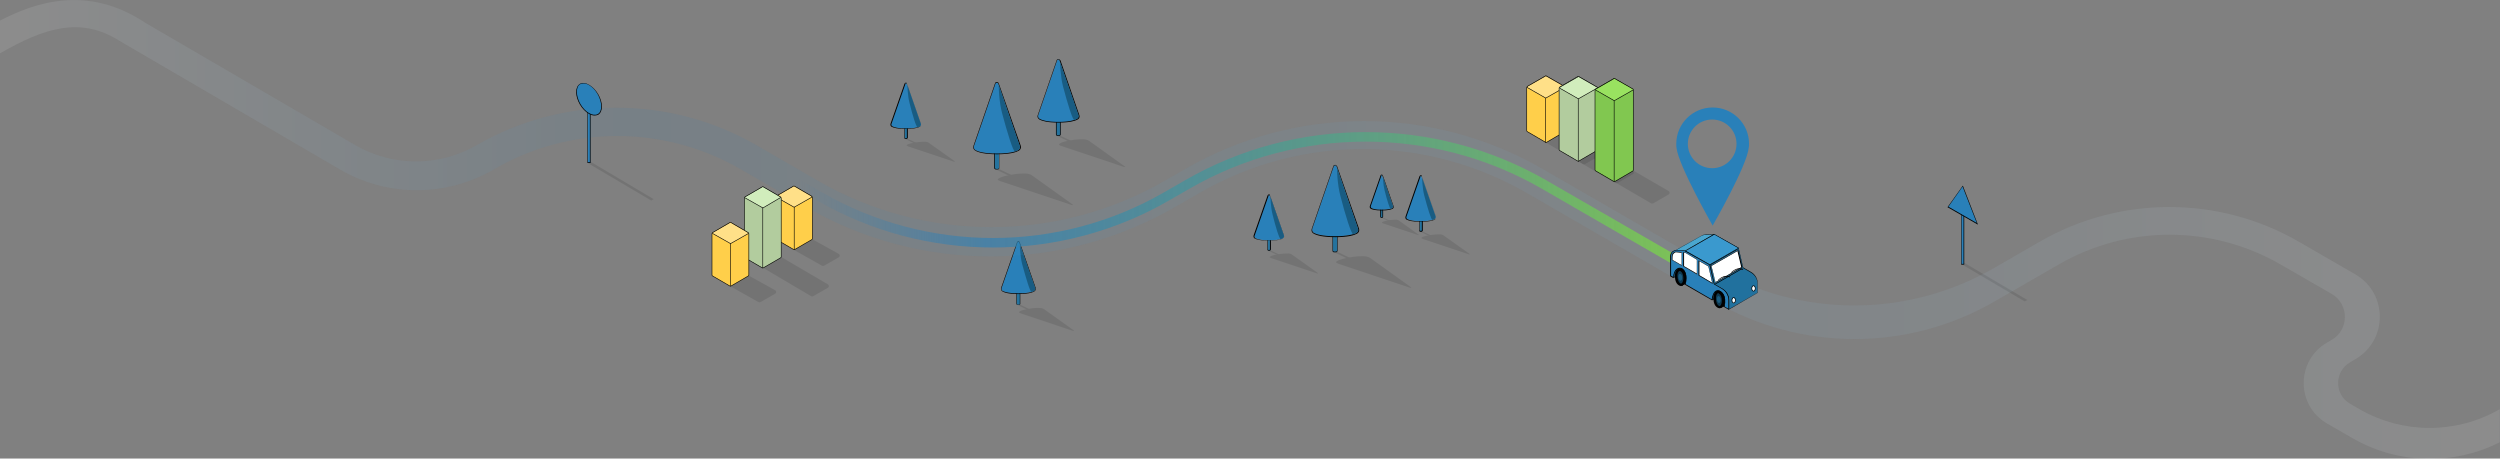 <?xml version="1.0" encoding="utf-8"?>
<!-- Generator: Adobe Illustrator 21.1.0, SVG Export Plug-In . SVG Version: 6.00 Build 0)  -->
<svg version="1.1" id="Layer_1" xmlns="http://www.w3.org/2000/svg" xmlns:xlink="http://www.w3.org/1999/xlink" x="0px" y="0px"
	 viewBox="0 0 1058.3 194.1" style="enable-background:new 0 0 1058.3 194.1;" xml:space="preserve">
<rect x="0" y="0" width="1058.3" height="194.1" fill="#808080" stroke="none"/>
<style type="text/css">
	.st0{opacity:0.1;}
	.st1{display:none;}
	.st2{display:inline;opacity:0.2;}
	.st3{fill:none;stroke:#000000;stroke-width:0.25;stroke-miterlimit:10;}
	.st4{display:none;opacity:0.1;}
	.st5{display:inline;fill:none;stroke:#000000;stroke-width:0.25;stroke-miterlimit:10;}
	.st6{fill:#25739E;}
	.st7{fill:#2980B9;}
	.st8{fill:#195C82;}
	.st9{opacity:0.1;fill:url(#SVGID_1_);enable-background:new    ;}
	.st10{fill:url(#SVGID_2_);}
	.st11{fill:#1A4C68;}
	.st12{fill:#0E3951;}
	.st13{fill:#21719E;}
	.st14{fill:none;}
	.st15{fill:#4AA6CE;}
	.st16{fill:#FFFFFF;}
	.st17{fill:#1B5B7F;}
	.st18{fill:#3A99CE;}
	.st19{fill:#FFCF4A;stroke:#000000;stroke-width:0.25;stroke-miterlimit:10;}
	.st20{fill:#FFE088;stroke:#000000;stroke-width:0.25;stroke-linecap:round;stroke-linejoin:round;stroke-miterlimit:10;}
	.st21{fill:#FFFFFF;stroke:#000000;stroke-width:0.25;stroke-linecap:round;stroke-linejoin:round;stroke-miterlimit:10;}
	.st22{fill:#B2CC9E;stroke:#000000;stroke-width:0.25;stroke-miterlimit:10;}
	.st23{fill:#D1EDBC;stroke:#000000;stroke-width:0.25;stroke-linecap:round;stroke-linejoin:round;stroke-miterlimit:10;}
	.st24{fill:#81C750;stroke:#000000;stroke-width:0.25;stroke-miterlimit:10;}
	.st25{fill:#99E260;stroke:#000000;stroke-width:0.25;stroke-linecap:round;stroke-linejoin:round;stroke-miterlimit:10;}
</style>
<path class="st0" d="M343.9,101.3l11.2,6.2c0.5,0.3,0.5,1.1,0,1.4l-6.3,3.6c-0.2,0.1-0.5,0.1-0.8,0l-11.9-6.7L343.9,101.3z"/>
<path class="st0" d="M317,116.7l11.2,6.2c0.5,0.3,0.5,1.1,0,1.4l-6.3,3.6c-0.2,0.1-0.5,0.1-0.8,0l-11.9-6.7L317,116.7z"/>
<path class="st0" d="M330.7,108.8l19.8,11.6c0.5,0.3,0.5,1.1,0,1.4l-6.3,3.6c-0.2,0.1-0.5,0.1-0.8,0l-20.5-12.1L330.7,108.8z"/>
<g id="Layer_2" class="st1">
	<g class="st2">
		<line class="st3" x1="722.5" y1="-598.7" x2="-516.7" y2="116.8"/>
		<line class="st3" x1="734.7" y1="-591.6" x2="-504.5" y2="123.8"/>
		<line class="st3" x1="746.9" y1="-584.6" x2="-492.3" y2="130.9"/>
		<line class="st3" x1="759.1" y1="-577.5" x2="-480" y2="137.9"/>
		<line class="st3" x1="771.3" y1="-570.5" x2="-467.8" y2="145"/>
		<line class="st3" x1="783.5" y1="-563.4" x2="-455.6" y2="152"/>
		<line class="st3" x1="795.7" y1="-556.4" x2="-443.4" y2="159"/>
		<line class="st3" x1="807.9" y1="-549.3" x2="-431.2" y2="166.1"/>
		<line class="st3" x1="820.1" y1="-542.3" x2="-419" y2="173.1"/>
		<line class="st3" x1="832.4" y1="-535.2" x2="-406.8" y2="180.2"/>
		<line class="st3" x1="844.6" y1="-528.2" x2="-394.6" y2="187.2"/>
		<line class="st3" x1="856.8" y1="-521.1" x2="-382.4" y2="194.3"/>
		<line class="st3" x1="869" y1="-514.1" x2="-370.2" y2="201.3"/>
		<line class="st3" x1="881.2" y1="-507" x2="-358" y2="208.4"/>
		<line class="st3" x1="893.4" y1="-500" x2="-345.8" y2="215.4"/>
		<line class="st3" x1="905.6" y1="-492.9" x2="-333.6" y2="222.5"/>
		<line class="st3" x1="917.8" y1="-485.9" x2="-321.3" y2="229.5"/>
		<line class="st3" x1="930" y1="-478.8" x2="-309.1" y2="236.6"/>
		<line class="st3" x1="942.2" y1="-471.8" x2="-296.9" y2="243.6"/>
		<line class="st3" x1="954.4" y1="-464.8" x2="-284.7" y2="250.7"/>
		<line class="st3" x1="966.6" y1="-457.7" x2="-272.5" y2="257.7"/>
		<line class="st3" x1="978.8" y1="-450.7" x2="-260.3" y2="264.8"/>
		<line class="st3" x1="991.1" y1="-443.6" x2="-248.1" y2="271.8"/>
		<line class="st3" x1="1003.3" y1="-436.6" x2="-235.9" y2="278.9"/>
		<line class="st3" x1="1015.5" y1="-429.5" x2="-223.7" y2="285.9"/>
		<line class="st3" x1="1027.7" y1="-422.5" x2="-211.5" y2="293"/>
		<line class="st3" x1="1039.9" y1="-415.4" x2="-199.3" y2="300"/>
		<line class="st3" x1="1052.1" y1="-408.4" x2="-187.1" y2="307.1"/>
		<line class="st3" x1="1064.3" y1="-401.3" x2="-174.9" y2="314.1"/>
		<line class="st3" x1="1076.5" y1="-394.3" x2="-162.6" y2="321.2"/>
		<line class="st3" x1="1088.7" y1="-387.2" x2="-150.4" y2="328.2"/>
		<line class="st3" x1="1100.9" y1="-380.2" x2="-138.2" y2="335.2"/>
		<line class="st3" x1="1113.1" y1="-373.1" x2="-126" y2="342.3"/>
		<line class="st3" x1="1125.3" y1="-366.1" x2="-113.8" y2="349.3"/>
		<line class="st3" x1="1137.5" y1="-359" x2="-101.6" y2="356.4"/>
		<line class="st3" x1="1149.8" y1="-352" x2="-89.4" y2="363.4"/>
		<line class="st3" x1="1162" y1="-344.9" x2="-77.2" y2="370.5"/>
		<line class="st3" x1="1174.2" y1="-337.9" x2="-65" y2="377.5"/>
		<line class="st3" x1="1186.4" y1="-330.8" x2="-52.8" y2="384.6"/>
		<line class="st3" x1="1198.6" y1="-323.8" x2="-40.6" y2="391.6"/>
		<line class="st3" x1="1210.8" y1="-316.7" x2="-28.4" y2="398.7"/>
		<line class="st3" x1="1223" y1="-309.7" x2="-16.2" y2="405.7"/>
		<line class="st3" x1="1235.2" y1="-302.6" x2="-4" y2="412.8"/>
		<line class="st3" x1="1247.4" y1="-295.6" x2="8.3" y2="419.8"/>
		<line class="st3" x1="1259.6" y1="-288.6" x2="20.5" y2="426.9"/>
		<line class="st3" x1="1271.8" y1="-281.5" x2="32.7" y2="433.9"/>
		<line class="st3" x1="1284" y1="-274.5" x2="44.9" y2="441"/>
		<line class="st3" x1="1296.2" y1="-267.4" x2="57.1" y2="448"/>
		<line class="st3" x1="1308.4" y1="-260.4" x2="69.3" y2="455.1"/>
		<line class="st3" x1="1320.7" y1="-253.3" x2="81.5" y2="462.1"/>
		<line class="st3" x1="1332.9" y1="-246.3" x2="93.7" y2="469.2"/>
		<line class="st3" x1="1345.1" y1="-239.2" x2="105.9" y2="476.2"/>
		<line class="st3" x1="1357.3" y1="-232.2" x2="118.1" y2="483.3"/>
		<line class="st3" x1="1369.5" y1="-225.1" x2="130.3" y2="490.3"/>
		<line class="st3" x1="1381.7" y1="-218.1" x2="142.5" y2="497.4"/>
		<line class="st3" x1="1393.9" y1="-211" x2="154.7" y2="504.4"/>
		<line class="st3" x1="1406.1" y1="-204" x2="167" y2="511.4"/>
		<line class="st3" x1="1418.3" y1="-196.9" x2="179.2" y2="518.5"/>
		<line class="st3" x1="1430.5" y1="-189.9" x2="191.4" y2="525.5"/>
		<line class="st3" x1="1442.7" y1="-182.8" x2="203.6" y2="532.6"/>
		<line class="st3" x1="1454.9" y1="-175.8" x2="215.8" y2="539.6"/>
		<line class="st3" x1="1467.1" y1="-168.7" x2="228" y2="546.7"/>
		<line class="st3" x1="1479.4" y1="-161.7" x2="240.2" y2="553.7"/>
		<line class="st3" x1="1491.6" y1="-154.6" x2="252.4" y2="560.8"/>
		<line class="st3" x1="1503.8" y1="-147.6" x2="264.6" y2="567.8"/>
		<line class="st3" x1="1516" y1="-140.5" x2="276.8" y2="574.9"/>
		<line class="st3" x1="1528.2" y1="-133.5" x2="289" y2="581.9"/>
		<line class="st3" x1="1540.4" y1="-126.4" x2="301.2" y2="589"/>
		<line class="st3" x1="1552.6" y1="-119.4" x2="313.4" y2="596"/>
		<line class="st3" x1="1564.8" y1="-112.4" x2="325.7" y2="603.1"/>
		<line class="st3" x1="1577" y1="-105.3" x2="337.9" y2="610.1"/>
		<line class="st3" x1="1589.2" y1="-98.3" x2="350.1" y2="617.2"/>
		<line class="st3" x1="1601.4" y1="-91.2" x2="362.3" y2="624.2"/>
		<line class="st3" x1="1613.6" y1="-84.2" x2="374.5" y2="631.3"/>
		<line class="st3" x1="1625.8" y1="-77.1" x2="386.7" y2="638.3"/>
		<line class="st3" x1="1638.1" y1="-70.1" x2="398.9" y2="645.4"/>
		<line class="st3" x1="1650.3" y1="-63" x2="411.1" y2="652.4"/>
		<line class="st3" x1="1662.5" y1="-56" x2="423.3" y2="659.5"/>
		<line class="st3" x1="1674.7" y1="-48.9" x2="435.5" y2="666.5"/>
		<line class="st3" x1="1686.9" y1="-41.9" x2="447.7" y2="673.6"/>
		<line class="st3" x1="1699.1" y1="-34.8" x2="459.9" y2="680.6"/>
		<line class="st3" x1="1711.3" y1="-27.8" x2="472.1" y2="687.7"/>
		<line class="st3" x1="1723.5" y1="-20.7" x2="484.4" y2="694.7"/>
		<line class="st3" x1="1735.7" y1="-13.7" x2="496.6" y2="701.7"/>
		<line class="st3" x1="1747.9" y1="-6.6" x2="508.8" y2="708.8"/>
		<line class="st3" x1="1760.1" y1="0.4" x2="521" y2="715.8"/>
		<line class="st3" x1="1772.3" y1="7.5" x2="533.2" y2="722.9"/>
		<line class="st3" x1="1784.5" y1="14.5" x2="545.4" y2="729.9"/>
		<line class="st3" x1="1796.8" y1="21.6" x2="557.6" y2="737"/>
		<line class="st3" x1="1809" y1="28.6" x2="569.8" y2="744"/>
		<line class="st3" x1="1821.2" y1="35.7" x2="582" y2="751.1"/>
		<line class="st3" x1="1833.4" y1="42.7" x2="594.2" y2="758.1"/>
		<line class="st3" x1="1845.6" y1="49.8" x2="606.4" y2="765.2"/>
		<line class="st3" x1="1857.8" y1="56.8" x2="618.6" y2="772.2"/>
		<line class="st3" x1="1870" y1="63.8" x2="630.8" y2="779.3"/>
		<line class="st3" x1="1882.2" y1="70.9" x2="643" y2="786.3"/>
		<line class="st3" x1="1894.4" y1="77.9" x2="655.3" y2="793.4"/>
		<line class="st3" x1="1906.6" y1="85" x2="667.5" y2="800.4"/>
		<line class="st3" x1="1918.8" y1="92" x2="679.7" y2="807.5"/>
		<line class="st3" x1="1931" y1="99.1" x2="691.9" y2="814.5"/>
		<line class="st3" x1="1943.2" y1="106.1" x2="704.1" y2="821.6"/>
		<line class="st3" x1="1955.4" y1="113.2" x2="716.3" y2="828.6"/>
		<line class="st3" x1="1955.5" y1="121.2" x2="708.6" y2="-598.7"/>
		<line class="st3" x1="1943.4" y1="128.2" x2="696.4" y2="-591.7"/>
		<line class="st3" x1="1931.2" y1="135.2" x2="684.3" y2="-584.7"/>
		<line class="st3" x1="1919.1" y1="142.2" x2="672.2" y2="-577.7"/>
		<line class="st3" x1="1907" y1="149.2" x2="660" y2="-570.7"/>
		<line class="st3" x1="1894.8" y1="156.2" x2="647.9" y2="-563.7"/>
		<line class="st3" x1="1882.7" y1="163.3" x2="635.8" y2="-556.7"/>
		<line class="st3" x1="1870.6" y1="170.3" x2="623.6" y2="-549.7"/>
		<line class="st3" x1="1858.4" y1="177.3" x2="611.5" y2="-542.7"/>
		<line class="st3" x1="1846.3" y1="184.3" x2="599.4" y2="-535.7"/>
		<line class="st3" x1="1834.2" y1="191.3" x2="587.2" y2="-528.7"/>
		<line class="st3" x1="1822" y1="198.3" x2="575.1" y2="-521.6"/>
		<line class="st3" x1="1809.9" y1="205.3" x2="563" y2="-514.6"/>
		<line class="st3" x1="1797.8" y1="212.3" x2="550.8" y2="-507.6"/>
		<line class="st3" x1="1785.7" y1="219.3" x2="538.7" y2="-500.6"/>
		<line class="st3" x1="1773.5" y1="226.3" x2="526.6" y2="-493.6"/>
		<line class="st3" x1="1761.4" y1="233.3" x2="514.5" y2="-486.6"/>
		<line class="st3" x1="1749.3" y1="240.3" x2="502.3" y2="-479.6"/>
		<line class="st3" x1="1737.1" y1="247.3" x2="490.2" y2="-472.6"/>
		<line class="st3" x1="1725" y1="254.3" x2="478.1" y2="-465.6"/>
		<line class="st3" x1="1712.9" y1="261.3" x2="465.9" y2="-458.6"/>
		<line class="st3" x1="1700.7" y1="268.3" x2="453.8" y2="-451.6"/>
		<line class="st3" x1="1688.6" y1="275.3" x2="441.7" y2="-444.6"/>
		<line class="st3" x1="1676.5" y1="282.3" x2="429.5" y2="-437.6"/>
		<line class="st3" x1="1664.3" y1="289.3" x2="417.4" y2="-430.6"/>
		<line class="st3" x1="1652.2" y1="296.3" x2="405.3" y2="-423.6"/>
		<line class="st3" x1="1640.1" y1="303.3" x2="393.1" y2="-416.6"/>
		<line class="st3" x1="1627.9" y1="310.3" x2="381" y2="-409.6"/>
		<line class="st3" x1="1615.8" y1="317.3" x2="368.9" y2="-402.6"/>
		<line class="st3" x1="1603.7" y1="324.3" x2="356.7" y2="-395.6"/>
		<line class="st3" x1="1591.6" y1="331.3" x2="344.6" y2="-388.6"/>
		<line class="st3" x1="1579.4" y1="338.4" x2="332.5" y2="-381.6"/>
		<line class="st3" x1="1567.3" y1="345.4" x2="320.4" y2="-374.6"/>
		<line class="st3" x1="1555.2" y1="352.4" x2="308.2" y2="-367.6"/>
		<line class="st3" x1="1543" y1="359.4" x2="296.1" y2="-360.6"/>
		<line class="st3" x1="1530.9" y1="366.4" x2="284" y2="-353.5"/>
		<line class="st3" x1="1518.8" y1="373.4" x2="271.8" y2="-346.5"/>
		<line class="st3" x1="1506.6" y1="380.4" x2="259.7" y2="-339.5"/>
		<line class="st3" x1="1494.5" y1="387.4" x2="247.6" y2="-332.5"/>
		<line class="st3" x1="1482.4" y1="394.4" x2="235.4" y2="-325.5"/>
		<line class="st3" x1="1470.2" y1="401.4" x2="223.3" y2="-318.5"/>
		<line class="st3" x1="1458.1" y1="408.4" x2="211.2" y2="-311.5"/>
		<line class="st3" x1="1446" y1="415.4" x2="199" y2="-304.5"/>
		<line class="st3" x1="1433.8" y1="422.4" x2="186.9" y2="-297.5"/>
		<line class="st3" x1="1421.7" y1="429.4" x2="174.8" y2="-290.5"/>
		<line class="st3" x1="1409.6" y1="436.4" x2="162.6" y2="-283.5"/>
		<line class="st3" x1="1397.4" y1="443.4" x2="150.5" y2="-276.5"/>
		<line class="st3" x1="1385.3" y1="450.4" x2="138.4" y2="-269.5"/>
		<line class="st3" x1="1373.2" y1="457.4" x2="126.2" y2="-262.5"/>
		<line class="st3" x1="1361.1" y1="464.4" x2="114.1" y2="-255.5"/>
		<line class="st3" x1="1348.9" y1="471.4" x2="102" y2="-248.5"/>
		<line class="st3" x1="1336.8" y1="478.4" x2="89.9" y2="-241.5"/>
		<line class="st3" x1="1324.7" y1="485.4" x2="77.7" y2="-234.5"/>
		<line class="st3" x1="1312.5" y1="492.4" x2="65.6" y2="-227.5"/>
		<line class="st3" x1="1300.4" y1="499.4" x2="53.5" y2="-220.5"/>
		<line class="st3" x1="1288.3" y1="506.5" x2="41.3" y2="-213.5"/>
		<line class="st3" x1="1276.1" y1="513.5" x2="29.2" y2="-206.5"/>
		<line class="st3" x1="1264" y1="520.5" x2="17.1" y2="-199.5"/>
		<line class="st3" x1="1251.9" y1="527.5" x2="4.9" y2="-192.5"/>
		<line class="st3" x1="1239.7" y1="534.5" x2="-7.2" y2="-185.5"/>
		<line class="st3" x1="1227.6" y1="541.5" x2="-19.3" y2="-178.4"/>
		<line class="st3" x1="1215.5" y1="548.5" x2="-31.5" y2="-171.4"/>
		<line class="st3" x1="1203.3" y1="555.5" x2="-43.6" y2="-164.4"/>
		<line class="st3" x1="1191.2" y1="562.5" x2="-55.7" y2="-157.4"/>
		<line class="st3" x1="1179.1" y1="569.5" x2="-67.9" y2="-150.4"/>
		<line class="st3" x1="1167" y1="576.5" x2="-80" y2="-143.4"/>
		<line class="st3" x1="1154.8" y1="583.5" x2="-92.1" y2="-136.4"/>
		<line class="st3" x1="1142.7" y1="590.5" x2="-104.2" y2="-129.4"/>
		<line class="st3" x1="1130.6" y1="597.5" x2="-116.4" y2="-122.4"/>
		<line class="st3" x1="1118.4" y1="604.5" x2="-128.5" y2="-115.4"/>
		<line class="st3" x1="1106.3" y1="611.5" x2="-140.6" y2="-108.4"/>
		<line class="st3" x1="1094.2" y1="618.5" x2="-152.8" y2="-101.4"/>
		<line class="st3" x1="1082" y1="625.5" x2="-164.9" y2="-94.4"/>
		<line class="st3" x1="1069.9" y1="632.5" x2="-177" y2="-87.4"/>
		<line class="st3" x1="1057.8" y1="639.5" x2="-189.2" y2="-80.4"/>
		<line class="st3" x1="1045.6" y1="646.5" x2="-201.3" y2="-73.4"/>
		<line class="st3" x1="1033.5" y1="653.5" x2="-213.4" y2="-66.4"/>
		<line class="st3" x1="1021.4" y1="660.5" x2="-225.6" y2="-59.4"/>
		<line class="st3" x1="1009.2" y1="667.5" x2="-237.7" y2="-52.4"/>
		<line class="st3" x1="997.1" y1="674.5" x2="-249.8" y2="-45.4"/>
		<line class="st3" x1="985" y1="681.6" x2="-262" y2="-38.4"/>
		<line class="st3" x1="972.9" y1="688.6" x2="-274.1" y2="-31.4"/>
		<line class="st3" x1="960.7" y1="695.6" x2="-286.2" y2="-24.4"/>
		<line class="st3" x1="948.6" y1="702.6" x2="-298.3" y2="-17.4"/>
		<line class="st3" x1="936.5" y1="709.6" x2="-310.5" y2="-10.4"/>
		<line class="st3" x1="924.3" y1="716.6" x2="-322.6" y2="-3.3"/>
		<line class="st3" x1="912.2" y1="723.6" x2="-334.7" y2="3.7"/>
		<line class="st3" x1="900.1" y1="730.6" x2="-346.9" y2="10.7"/>
		<line class="st3" x1="887.9" y1="737.6" x2="-359" y2="17.7"/>
		<line class="st3" x1="875.8" y1="744.6" x2="-371.1" y2="24.7"/>
		<line class="st3" x1="863.7" y1="751.6" x2="-383.3" y2="31.7"/>
		<line class="st3" x1="851.5" y1="758.6" x2="-395.4" y2="38.7"/>
		<line class="st3" x1="839.4" y1="765.6" x2="-407.5" y2="45.7"/>
		<line class="st3" x1="827.3" y1="772.6" x2="-419.7" y2="52.7"/>
		<line class="st3" x1="815.1" y1="779.6" x2="-431.8" y2="59.7"/>
		<line class="st3" x1="803" y1="786.6" x2="-443.9" y2="66.7"/>
		<line class="st3" x1="790.9" y1="793.6" x2="-456.1" y2="73.7"/>
		<line class="st3" x1="778.8" y1="800.6" x2="-468.2" y2="80.7"/>
		<line class="st3" x1="766.6" y1="807.6" x2="-480.3" y2="87.7"/>
		<line class="st3" x1="754.5" y1="814.6" x2="-492.4" y2="94.7"/>
		<line class="st3" x1="742.4" y1="821.6" x2="-504.6" y2="101.7"/>
		<line class="st3" x1="730.2" y1="828.6" x2="-516.7" y2="108.7"/>
	</g>
</g>
<g id="Layer_1_1_">
	<g class="st4">
		<polygon class="st5" points="1027.2,-1201.7 2125.4,-567.6 857.3,164.6 -241,-469.5 		"/>
		<line class="st5" x1="-225.3" y1="-478.6" x2="872.9" y2="155.5"/>
		<line class="st5" x1="-209.7" y1="-487.6" x2="888.6" y2="146.5"/>
		<line class="st5" x1="-194" y1="-496.6" x2="904.2" y2="137.4"/>
		<line class="st5" x1="-178.4" y1="-505.7" x2="919.9" y2="128.4"/>
		<line class="st5" x1="-162.7" y1="-514.7" x2="935.5" y2="119.4"/>
		<line class="st5" x1="-147" y1="-523.8" x2="951.2" y2="110.3"/>
		<line class="st5" x1="-131.4" y1="-532.8" x2="966.9" y2="101.3"/>
		<line class="st5" x1="-115.7" y1="-541.8" x2="982.5" y2="92.2"/>
		<line class="st5" x1="-100.1" y1="-550.9" x2="998.2" y2="83.2"/>
		<line class="st5" x1="-84.4" y1="-559.9" x2="1013.8" y2="74.2"/>
		<line class="st5" x1="-68.8" y1="-569" x2="1029.5" y2="65.1"/>
		<line class="st5" x1="-53.1" y1="-578" x2="1045.1" y2="56.1"/>
		<line class="st5" x1="-37.5" y1="-587" x2="1060.8" y2="47"/>
		<line class="st5" x1="-21.8" y1="-596.1" x2="1076.4" y2="38"/>
		<line class="st5" x1="-6.1" y1="-605.1" x2="1092.1" y2="29"/>
		<line class="st5" x1="9.5" y1="-614.1" x2="1107.8" y2="19.9"/>
		<line class="st5" x1="25.2" y1="-623.2" x2="1123.4" y2="10.9"/>
		<line class="st5" x1="40.8" y1="-632.2" x2="1139.1" y2="1.8"/>
		<line class="st5" x1="56.5" y1="-641.3" x2="1154.7" y2="-7.2"/>
		<line class="st5" x1="72.1" y1="-650.3" x2="1170.4" y2="-16.2"/>
		<line class="st5" x1="87.8" y1="-659.3" x2="1186" y2="-25.3"/>
		<line class="st5" x1="103.5" y1="-668.4" x2="1201.7" y2="-34.3"/>
		<line class="st5" x1="119.1" y1="-677.4" x2="1217.4" y2="-43.3"/>
		<line class="st5" x1="134.8" y1="-686.5" x2="1233" y2="-52.4"/>
		<line class="st5" x1="150.4" y1="-695.5" x2="1248.7" y2="-61.4"/>
		<line class="st5" x1="166.1" y1="-704.5" x2="1264.3" y2="-70.5"/>
		<line class="st5" x1="181.7" y1="-713.6" x2="1280" y2="-79.5"/>
		<line class="st5" x1="197.4" y1="-722.6" x2="1295.6" y2="-88.5"/>
		<line class="st5" x1="213" y1="-731.7" x2="1311.3" y2="-97.6"/>
		<line class="st5" x1="228.7" y1="-740.7" x2="1326.9" y2="-106.6"/>
		<line class="st5" x1="244.4" y1="-749.7" x2="1342.6" y2="-115.7"/>
		<line class="st5" x1="260" y1="-758.8" x2="1358.3" y2="-124.7"/>
		<line class="st5" x1="275.7" y1="-767.8" x2="1373.9" y2="-133.7"/>
		<line class="st5" x1="291.3" y1="-776.8" x2="1389.6" y2="-142.8"/>
		<line class="st5" x1="307" y1="-785.9" x2="1405.2" y2="-151.8"/>
		<line class="st5" x1="322.6" y1="-794.9" x2="1420.9" y2="-160.9"/>
		<line class="st5" x1="338.3" y1="-804" x2="1436.5" y2="-169.9"/>
		<line class="st5" x1="353.9" y1="-813" x2="1452.2" y2="-178.9"/>
		<line class="st5" x1="369.6" y1="-822" x2="1467.8" y2="-188"/>
		<line class="st5" x1="385.3" y1="-831.1" x2="1483.5" y2="-197"/>
		<line class="st5" x1="400.9" y1="-840.1" x2="1499.2" y2="-206.1"/>
		<line class="st5" x1="416.6" y1="-849.2" x2="1514.8" y2="-215.1"/>
		<line class="st5" x1="432.2" y1="-858.2" x2="1530.5" y2="-224.1"/>
		<line class="st5" x1="447.9" y1="-867.2" x2="1546.1" y2="-233.2"/>
		<line class="st5" x1="463.5" y1="-876.3" x2="1561.8" y2="-242.2"/>
		<line class="st5" x1="479.2" y1="-885.3" x2="1577.4" y2="-251.2"/>
		<line class="st5" x1="494.9" y1="-894.4" x2="1593.1" y2="-260.3"/>
		<line class="st5" x1="510.5" y1="-903.4" x2="1608.8" y2="-269.3"/>
		<line class="st5" x1="526.2" y1="-912.4" x2="1624.4" y2="-278.4"/>
		<line class="st5" x1="541.8" y1="-921.5" x2="1640.1" y2="-287.4"/>
		<line class="st5" x1="557.5" y1="-930.5" x2="1655.7" y2="-296.4"/>
		<line class="st5" x1="573.1" y1="-939.6" x2="1671.4" y2="-305.5"/>
		<line class="st5" x1="588.8" y1="-948.6" x2="1687" y2="-314.5"/>
		<line class="st5" x1="604.4" y1="-957.6" x2="1702.7" y2="-323.6"/>
		<line class="st5" x1="620.1" y1="-966.7" x2="1718.3" y2="-332.6"/>
		<line class="st5" x1="635.8" y1="-975.7" x2="1734" y2="-341.6"/>
		<line class="st5" x1="651.4" y1="-984.7" x2="1749.7" y2="-350.7"/>
		<line class="st5" x1="667.1" y1="-993.8" x2="1765.3" y2="-359.7"/>
		<line class="st5" x1="682.7" y1="-1002.8" x2="1781" y2="-368.8"/>
		<line class="st5" x1="698.4" y1="-1011.9" x2="1796.6" y2="-377.8"/>
		<line class="st5" x1="714" y1="-1020.9" x2="1812.3" y2="-386.8"/>
		<line class="st5" x1="729.7" y1="-1029.9" x2="1827.9" y2="-395.9"/>
		<line class="st5" x1="745.4" y1="-1039" x2="1843.6" y2="-404.9"/>
		<line class="st5" x1="761" y1="-1048" x2="1859.2" y2="-413.9"/>
		<line class="st5" x1="776.7" y1="-1057.1" x2="1874.9" y2="-423"/>
		<line class="st5" x1="792.3" y1="-1066.1" x2="1890.6" y2="-432"/>
		<line class="st5" x1="808" y1="-1075.1" x2="1906.2" y2="-441.1"/>
		<line class="st5" x1="823.6" y1="-1084.2" x2="1921.9" y2="-450.1"/>
		<line class="st5" x1="839.3" y1="-1093.2" x2="1937.5" y2="-459.1"/>
		<line class="st5" x1="854.9" y1="-1102.3" x2="1953.2" y2="-468.2"/>
		<line class="st5" x1="870.6" y1="-1111.3" x2="1968.8" y2="-477.2"/>
		<line class="st5" x1="886.3" y1="-1120.3" x2="1984.5" y2="-486.3"/>
		<line class="st5" x1="901.9" y1="-1129.4" x2="2000.2" y2="-495.3"/>
		<line class="st5" x1="917.6" y1="-1138.4" x2="2015.8" y2="-504.3"/>
		<line class="st5" x1="933.2" y1="-1147.4" x2="2031.5" y2="-513.4"/>
		<line class="st5" x1="948.9" y1="-1156.5" x2="2047.1" y2="-522.4"/>
		<line class="st5" x1="964.5" y1="-1165.5" x2="2062.8" y2="-531.5"/>
		<line class="st5" x1="980.2" y1="-1174.6" x2="2078.4" y2="-540.5"/>
		<line class="st5" x1="995.8" y1="-1183.6" x2="2094.1" y2="-549.5"/>
		<line class="st5" x1="1011.5" y1="-1192.6" x2="2109.7" y2="-558.6"/>
		<line class="st5" x1="2111.8" y1="-575.4" x2="843.7" y2="156.7"/>
		<line class="st5" x1="2098.3" y1="-583.3" x2="830.1" y2="148.9"/>
		<line class="st5" x1="2084.7" y1="-591.1" x2="816.6" y2="141.1"/>
		<line class="st5" x1="2071.2" y1="-598.9" x2="803" y2="133.2"/>
		<line class="st5" x1="2057.6" y1="-606.8" x2="789.5" y2="125.4"/>
		<line class="st5" x1="2044.1" y1="-614.6" x2="775.9" y2="117.6"/>
		<line class="st5" x1="2030.5" y1="-622.4" x2="762.4" y2="109.8"/>
		<line class="st5" x1="2016.9" y1="-630.2" x2="748.8" y2="101.9"/>
		<line class="st5" x1="2003.4" y1="-638.1" x2="735.2" y2="94.1"/>
		<line class="st5" x1="1989.8" y1="-645.9" x2="721.7" y2="86.3"/>
		<line class="st5" x1="1976.3" y1="-653.7" x2="708.1" y2="78.4"/>
		<line class="st5" x1="1962.7" y1="-661.5" x2="694.6" y2="70.6"/>
		<line class="st5" x1="1949.1" y1="-669.4" x2="681" y2="62.8"/>
		<line class="st5" x1="1935.6" y1="-677.2" x2="667.4" y2="55"/>
		<line class="st5" x1="1922" y1="-685" x2="653.9" y2="47.1"/>
		<line class="st5" x1="1908.5" y1="-692.9" x2="640.3" y2="39.3"/>
		<line class="st5" x1="1894.9" y1="-700.7" x2="626.8" y2="31.5"/>
		<line class="st5" x1="1881.3" y1="-708.5" x2="613.2" y2="23.6"/>
		<line class="st5" x1="1867.8" y1="-716.3" x2="599.6" y2="15.8"/>
		<line class="st5" x1="1854.2" y1="-724.2" x2="586.1" y2="8"/>
		<line class="st5" x1="1840.7" y1="-732" x2="572.5" y2="0.2"/>
		<line class="st5" x1="1827.1" y1="-739.8" x2="559" y2="-7.7"/>
		<line class="st5" x1="1813.6" y1="-747.7" x2="545.4" y2="-15.5"/>
		<line class="st5" x1="1800" y1="-755.5" x2="531.9" y2="-23.3"/>
		<line class="st5" x1="1786.4" y1="-763.3" x2="518.3" y2="-31.2"/>
		<line class="st5" x1="1772.9" y1="-771.1" x2="504.7" y2="-39"/>
		<line class="st5" x1="1759.3" y1="-779" x2="491.2" y2="-46.8"/>
		<line class="st5" x1="1745.8" y1="-786.8" x2="477.6" y2="-54.6"/>
		<line class="st5" x1="1732.2" y1="-794.6" x2="464.1" y2="-62.5"/>
		<line class="st5" x1="1718.6" y1="-802.5" x2="450.5" y2="-70.3"/>
		<line class="st5" x1="1705.1" y1="-810.3" x2="436.9" y2="-78.1"/>
		<line class="st5" x1="1691.5" y1="-818.1" x2="423.4" y2="-85.9"/>
		<line class="st5" x1="1678" y1="-825.9" x2="409.8" y2="-93.8"/>
		<line class="st5" x1="1664.4" y1="-833.8" x2="396.3" y2="-101.6"/>
		<line class="st5" x1="1650.9" y1="-841.6" x2="382.7" y2="-109.4"/>
		<line class="st5" x1="1637.3" y1="-849.4" x2="369.2" y2="-117.3"/>
		<line class="st5" x1="1623.7" y1="-857.2" x2="355.6" y2="-125.1"/>
		<line class="st5" x1="1610.2" y1="-865.1" x2="342" y2="-132.9"/>
		<line class="st5" x1="1596.6" y1="-872.9" x2="328.5" y2="-140.7"/>
		<line class="st5" x1="1583.1" y1="-880.7" x2="314.9" y2="-148.6"/>
		<line class="st5" x1="1569.5" y1="-888.6" x2="301.4" y2="-156.4"/>
		<line class="st5" x1="1555.9" y1="-896.4" x2="287.8" y2="-164.2"/>
		<line class="st5" x1="1542.4" y1="-904.2" x2="274.2" y2="-172.1"/>
		<line class="st5" x1="1528.8" y1="-912" x2="260.7" y2="-179.9"/>
		<line class="st5" x1="1515.3" y1="-919.9" x2="247.1" y2="-187.7"/>
		<line class="st5" x1="1501.7" y1="-927.7" x2="233.6" y2="-195.5"/>
		<line class="st5" x1="1488.2" y1="-935.5" x2="220" y2="-203.4"/>
		<line class="st5" x1="1474.6" y1="-943.4" x2="206.5" y2="-211.2"/>
		<line class="st5" x1="1461" y1="-951.2" x2="192.9" y2="-219"/>
		<line class="st5" x1="1447.5" y1="-959" x2="179.3" y2="-226.9"/>
		<line class="st5" x1="1433.9" y1="-966.8" x2="165.8" y2="-234.7"/>
		<line class="st5" x1="1420.4" y1="-974.7" x2="152.2" y2="-242.5"/>
		<line class="st5" x1="1406.8" y1="-982.5" x2="138.7" y2="-250.3"/>
		<line class="st5" x1="1393.2" y1="-990.3" x2="125.1" y2="-258.2"/>
		<line class="st5" x1="1379.7" y1="-998.2" x2="111.5" y2="-266"/>
		<line class="st5" x1="1366.1" y1="-1006" x2="98" y2="-273.8"/>
		<line class="st5" x1="1352.6" y1="-1013.8" x2="84.4" y2="-281.6"/>
		<line class="st5" x1="1339" y1="-1021.6" x2="70.9" y2="-289.5"/>
		<line class="st5" x1="1325.4" y1="-1029.5" x2="57.3" y2="-297.3"/>
		<line class="st5" x1="1311.9" y1="-1037.3" x2="43.7" y2="-305.1"/>
		<line class="st5" x1="1298.3" y1="-1045.1" x2="30.2" y2="-313"/>
		<line class="st5" x1="1284.8" y1="-1053" x2="16.6" y2="-320.8"/>
		<line class="st5" x1="1271.2" y1="-1060.8" x2="3.1" y2="-328.6"/>
		<line class="st5" x1="1257.7" y1="-1068.6" x2="-10.5" y2="-336.4"/>
		<line class="st5" x1="1244.1" y1="-1076.4" x2="-24" y2="-344.3"/>
		<line class="st5" x1="1230.5" y1="-1084.3" x2="-37.6" y2="-352.1"/>
		<line class="st5" x1="1217" y1="-1092.1" x2="-51.2" y2="-359.9"/>
		<line class="st5" x1="1203.4" y1="-1099.9" x2="-64.7" y2="-367.8"/>
		<line class="st5" x1="1189.9" y1="-1107.7" x2="-78.3" y2="-375.6"/>
		<line class="st5" x1="1176.3" y1="-1115.6" x2="-91.8" y2="-383.4"/>
		<line class="st5" x1="1162.7" y1="-1123.4" x2="-105.4" y2="-391.2"/>
		<line class="st5" x1="1149.2" y1="-1131.2" x2="-119" y2="-399.1"/>
		<line class="st5" x1="1135.6" y1="-1139.1" x2="-132.5" y2="-406.9"/>
		<line class="st5" x1="1122.1" y1="-1146.9" x2="-146.1" y2="-414.7"/>
		<line class="st5" x1="1108.5" y1="-1154.7" x2="-159.6" y2="-422.6"/>
		<line class="st5" x1="1095" y1="-1162.5" x2="-173.2" y2="-430.4"/>
		<line class="st5" x1="1081.4" y1="-1170.4" x2="-186.7" y2="-438.2"/>
		<line class="st5" x1="1067.8" y1="-1178.2" x2="-200.3" y2="-446"/>
		<line class="st5" x1="1054.3" y1="-1186" x2="-213.9" y2="-453.9"/>
		<line class="st5" x1="1040.7" y1="-1193.9" x2="-227.4" y2="-461.7"/>
	</g>
</g>
<g id="Layer_3">
</g>
<g>
	<g class="st0">
		<path d="M584.8,91.9l-0.3,0.1c-0.1,0,0,0.1,0.1,0.1l3.1,1.4c0.1,0.1,0.3,0.1,0.4,0.1l0.3-0.1c0.1,0,0-0.1-0.1-0.1l-3.1-1.4
			C585.1,91.9,584.9,91.9,584.8,91.9z"/>
		<g>
			<path d="M600.3,99.5l-14.7-4.9c-0.4-0.1-0.6-0.3-0.6-0.4c0.1-0.2,0.6-0.5,2.4-0.9c1.8-0.3,3-0.3,3.7-0.3c0.4,0,0.8,0.2,1,0.3
				l8.5,6.1C600.9,99.5,600.6,99.6,600.3,99.5z"/>
		</g>
	</g>
	<g>
		<g>
			<path class="st6" d="M585.1,92.1h-0.4c-0.1,0-0.3-0.1-0.3-0.3v-3.5c0-0.1,0.1-0.3,0.3-0.3h0.4c0.1,0,0.3,0.1,0.3,0.3v3.5
				C585.4,92,585.3,92.1,585.1,92.1z"/>
			<path d="M585.1,92.2h-0.4c-0.2,0-0.4-0.2-0.4-0.4v-3.5c0-0.2,0.2-0.4,0.4-0.4h0.4c0.2,0,0.4,0.2,0.4,0.4v3.5
				C585.5,92,585.3,92.2,585.1,92.2z M584.7,88.2C584.6,88.2,584.6,88.3,584.7,88.2l-0.1,3.6c0,0.1,0.1,0.1,0.1,0.1h0.4
				c0.1,0,0.1-0.1,0.1-0.1v-3.5c0-0.1-0.1-0.1-0.1-0.1H584.7z"/>
		</g>
		<g>
			<path class="st7" d="M584.6,74.3l-4.5,12.9c-0.1,0.3,0,0.7,0.3,0.9c0.6,0.3,1.8,0.7,4.4,0.7c2.6,0,3.9-0.4,4.4-0.7
				c0.3-0.2,0.4-0.5,0.3-0.9L585,74.3C585.1,74.1,584.7,74.1,584.6,74.3z"/>
			<path d="M584.9,74.1c0.1,0,0.2,0.1,0.3,0.2l4.5,12.9c0.1,0.3,0,0.7-0.3,0.9c-0.6,0.3-1.8,0.7-4.4,0.7s-3.9-0.4-4.4-0.7
				c-0.3-0.2-0.4-0.5-0.3-0.9l4.5-12.9C584.7,74.2,584.8,74.1,584.9,74.1 M584.9,73.9c-0.2,0-0.4,0.1-0.5,0.4l-4.5,12.9
				c-0.2,0.5,0,0.9,0.4,1.2c0.6,0.3,1.9,0.7,4.6,0.7c2.7,0,3.9-0.4,4.6-0.7c0.4-0.2,0.6-0.7,0.4-1.2l-4.5-12.9
				C585.3,74,585.1,73.9,584.9,73.9L584.9,73.9z"/>
		</g>
		<path class="st8" d="M588.7,88.4c1.1-0.3,1.1-0.8,1-1.1l-4.3-12.5c0-0.1,0.1,3.4,0.7,5.7C587.1,84.5,588.3,88.5,588.7,88.4z"/>
	</g>
</g>
<g>
	<g class="st0">
		<path d="M564.9,106.2l-0.7,0.1c-0.2,0-0.1,0.2,0.2,0.3l6.2,3c0.3,0.1,0.7,0.2,0.8,0.2l0.7-0.1c0.2,0,0.1-0.2-0.2-0.3l-6.2-3
			C565.5,106.3,565.1,106.2,564.9,106.2z"/>
		<g>
			<path d="M596.6,121.7l-29.9-10c-0.8-0.3-1.3-0.6-1.1-0.8c0.2-0.4,1.3-1.1,4.9-1.8c3.7-0.7,6.1-0.7,7.5-0.6c0.7,0.1,1.6,0.4,2,0.7
				l17.3,12.4C597.7,121.8,597.2,121.9,596.6,121.7z"/>
		</g>
	</g>
	<g>
		<g>
			<path class="st6" d="M565.6,106.6h-0.9c-0.3,0-0.5-0.2-0.5-0.5V99c0-0.3,0.2-0.5,0.5-0.5h0.9c0.3,0,0.5,0.2,0.5,0.5v7.1
				C566.1,106.4,565.9,106.6,565.6,106.6z"/>
			<path d="M565.6,106.8h-0.9c-0.4,0-0.6-0.3-0.6-0.6V99c0-0.4,0.3-0.6,0.6-0.6h0.9c0.4,0,0.6,0.3,0.6,0.6v7.1
				C566.2,106.5,565.9,106.8,565.6,106.8z M564.7,98.6c-0.2,0-0.4,0.2-0.4,0.4v7.1c0,0.2,0.2,0.4,0.4,0.4h0.9c0.2,0,0.4-0.2,0.4-0.4
				V99c0-0.2-0.2-0.4-0.4-0.4H564.7z"/>
		</g>
		<g>
			<path class="st7" d="M564.6,70.4l-9.1,26.4c-0.2,0.7,0,1.4,0.7,1.8c1.2,0.6,3.7,1.4,9,1.4s7.9-0.8,9-1.4c0.6-0.3,0.9-1.1,0.7-1.8
				l-9.1-26.4C565.5,69.9,564.8,69.9,564.6,70.4z"/>
			<path d="M565.2,70c0.2,0,0.5,0.1,0.6,0.4l9.1,26.4c0.2,0.7,0,1.4-0.7,1.8c-1.2,0.6-3.7,1.4-9,1.4s-7.9-0.8-9-1.4
				c-0.6-0.3-0.9-1.1-0.7-1.8l9.1-26.4C564.7,70.2,564.9,70,565.2,70 M565.2,69.8c-0.4,0-0.7,0.2-0.8,0.6l-9.1,26.4
				c-0.3,0.8,0,1.7,0.8,2.1c1.2,0.7,3.8,1.5,9.2,1.5s7.9-0.8,9.2-1.5c0.7-0.4,1.1-1.3,0.8-2.1L566,70.3
				C565.8,70,565.5,69.8,565.2,69.8L565.2,69.8z"/>
		</g>
		<path class="st8" d="M572.9,99.2c2.2-0.7,2.2-1.7,2-2.3L566,71.2c-0.1-0.2,0.1,7,1.4,11.7C569.5,91.1,572.1,99.4,572.9,99.2z"/>
	</g>
</g>
<g>
	<g class="st0">
		<path d="M537.1,105.8l-0.4,0.1c-0.1,0-0.1,0.1,0.1,0.2l4,1.9c0.2,0.1,0.4,0.1,0.5,0.1l0.4-0.1c0.1,0,0.1-0.1-0.1-0.2l-4-1.9
			C537.4,105.8,537.2,105.8,537.1,105.8z"/>
		<g>
			<path d="M557.4,115.7l-19.2-6.4c-0.5-0.2-0.8-0.4-0.7-0.5c0.2-0.3,0.8-0.7,3.2-1.1s3.9-0.4,4.8-0.4c0.5,0,1,0.2,1.3,0.4l11.1,7.9
				C558.1,115.8,557.7,115.8,557.4,115.7z"/>
		</g>
	</g>
	<g>
		<g>
			<path class="st6" d="M537.5,106H537c-0.2,0-0.3-0.2-0.3-0.3v-4.5c0-0.2,0.2-0.3,0.3-0.3h0.5c0.2,0,0.3,0.2,0.3,0.3v4.5
				C537.8,105.9,537.7,106,537.5,106z"/>
			<path d="M537.5,106.1H537c-0.3,0-0.5-0.2-0.5-0.5v-4.5c0-0.3,0.2-0.5,0.5-0.5h0.5c0.3,0,0.5,0.2,0.5,0.5v4.5
				C537.9,105.9,537.7,106.1,537.5,106.1z M536.9,100.9c-0.1,0-0.2,0.1-0.2,0.2v4.5c0,0.1,0.1,0.2,0.2,0.2h0.5
				c0.1,0,0.2-0.1,0.2-0.2v-4.5c0-0.1-0.1-0.2-0.2-0.2H536.9z"/>
		</g>
		<g>
			<path class="st7" d="M536.9,82.8L531,99.7c-0.2,0.4,0,0.9,0.4,1.1c0.8,0.4,2.4,0.9,5.8,0.9c3.4,0,5-0.5,5.8-0.9
				c0.4-0.2,0.6-0.7,0.4-1.1l-5.9-16.9C537.5,82.5,537,82.5,536.9,82.8z"/>
			<path d="M537.2,82.6c0.1,0,0.3,0.1,0.4,0.3l5.9,16.9c0.2,0.4,0,0.9-0.4,1.1c-0.8,0.4-2.4,0.9-5.8,0.9s-5-0.5-5.8-0.9
				c-0.4-0.2-0.6-0.7-0.4-1.1l5.9-16.9C536.9,82.6,537.1,82.6,537.2,82.6 M537.2,82.3c-0.3,0-0.5,0.2-0.6,0.4l-5.9,16.9
				c-0.2,0.6,0,1.2,0.5,1.4c0.8,0.4,2.5,0.9,5.9,0.9s5.1-0.5,5.9-0.9c0.5-0.3,0.7-0.9,0.5-1.4l-5.9-16.9
				C537.7,82.5,537.5,82.3,537.2,82.3L537.2,82.3z"/>
		</g>
		<path class="st8" d="M542.2,101.2c1.4-0.4,1.4-1.1,1.3-1.5l-5.7-16.4c0-0.1,0.1,4.5,0.9,7.5C540,96.1,541.6,101.4,542.2,101.2z"/>
	</g>
</g>
<g>
	<g class="st0">
		<path d="M601.3,97.7l-0.4,0.1c-0.1,0-0.1,0.1,0.1,0.2l4,1.9c0.2,0.1,0.4,0.1,0.5,0.1l0.4-0.1c0.1,0,0.1-0.1-0.1-0.2l-4-1.9
			C601.7,97.7,601.5,97.7,601.3,97.7z"/>
		<g>
			<path d="M621.6,107.6l-19.2-6.4c-0.5-0.2-0.8-0.4-0.7-0.5c0.2-0.3,0.8-0.7,3.2-1.1s3.9-0.4,4.8-0.4c0.5,0,1,0.2,1.3,0.4l11.1,7.9
				C622.3,107.7,622,107.7,621.6,107.6z"/>
		</g>
	</g>
	<g>
		<g>
			<path class="st6" d="M601.8,97.9h-0.5c-0.2,0-0.3-0.2-0.3-0.3v-4.5c0-0.2,0.2-0.3,0.3-0.3h0.5c0.2,0,0.3,0.2,0.3,0.3v4.5
				C602.1,97.8,601.9,97.9,601.8,97.9z"/>
			<path d="M601.8,98.1h-0.5c-0.3,0-0.5-0.2-0.5-0.5v-4.5c0-0.3,0.2-0.5,0.5-0.5h0.5c0.3,0,0.5,0.2,0.5,0.5v4.5
				C602.2,97.8,602,98.1,601.8,98.1z M601.2,92.8c-0.1,0-0.2,0.1-0.2,0.2v4.5c0,0.1,0.1,0.2,0.2,0.2h0.5c0.1,0,0.2-0.1,0.2-0.2V93
				c0-0.1-0.1-0.2-0.2-0.2H601.2z"/>
		</g>
		<g>
			<path class="st7" d="M601.1,74.7l-5.9,16.9c-0.2,0.4,0,0.9,0.4,1.1c0.8,0.4,2.4,0.9,5.8,0.9s5-0.5,5.8-0.9
				c0.4-0.2,0.6-0.7,0.4-1.1l-5.9-16.9C601.7,74.4,601.2,74.4,601.1,74.7z"/>
			<path d="M601.5,74.5c0.1,0,0.3,0.1,0.4,0.3l5.9,16.9c0.2,0.4,0,0.9-0.4,1.1c-0.8,0.4-2.4,0.9-5.8,0.9c-3.4,0-5-0.5-5.8-0.9
				c-0.4-0.2-0.6-0.7-0.4-1.1l5.9-16.9C601.2,74.5,601.3,74.5,601.5,74.5 M601.5,74.2c-0.3,0-0.5,0.2-0.6,0.4l-5.9,17
				c-0.2,0.6,0,1.2,0.5,1.4c0.8,0.4,2.5,0.9,5.9,0.9s5.1-0.5,5.9-0.9c0.5-0.3,0.7-0.9,0.5-1.4l-5.9-16.9
				C602,74.4,601.8,74.2,601.5,74.2L601.5,74.2z"/>
		</g>
		<path class="st8" d="M606.4,93.1c1.4-0.4,1.4-1.1,1.3-1.5L602,75.2c0-0.1,0.1,4.5,0.9,7.5C604.3,88,605.9,93.3,606.4,93.1z"/>
	</g>
</g>
<g>
	<g class="st0">
		<path d="M430.9,128.7l-0.5,0.1c-0.1,0-0.1,0.1,0.1,0.2l4.5,2.2c0.2,0.1,0.5,0.2,0.6,0.1l0.5-0.1c0.1,0,0.1-0.1-0.1-0.2l-4.5-2.2
			C431.3,128.8,431.1,128.7,430.9,128.7z"/>
		<g>
			<path d="M454,140l-21.8-7.3c-0.6-0.2-0.9-0.4-0.8-0.6c0.2-0.3,0.9-0.8,3.6-1.3s4.4-0.5,5.5-0.4c0.5,0,1.2,0.3,1.5,0.5l12.6,9
				C454.8,140.1,454.4,140.1,454,140z"/>
		</g>
	</g>
	<g>
		<g>
			<path class="st6" d="M431.4,129h-0.6c-0.2,0-0.4-0.2-0.4-0.4v-5.2c0-0.2,0.2-0.4,0.4-0.4h0.6c0.2,0,0.4,0.2,0.4,0.4v5.2
				C431.8,128.9,431.6,129,431.4,129z"/>
			<path d="M431.4,129.1h-0.6c-0.3,0-0.5-0.2-0.5-0.5v-5.2c0-0.3,0.2-0.5,0.5-0.5h0.6c0.3,0,0.5,0.2,0.5,0.5v5.2
				C431.9,128.9,431.7,129.1,431.4,129.1z M430.8,123.2c-0.1,0-0.3,0.1-0.3,0.3v5.2c0,0.1,0.1,0.3,0.3,0.3h0.6
				c0.1,0,0.3-0.1,0.3-0.3v-5.2c0-0.1-0.1-0.3-0.3-0.3H430.8z"/>
		</g>
		<g>
			<path class="st7" d="M430.7,102.7l-6.7,19.2c-0.2,0.5,0,1,0.5,1.3c0.9,0.5,2.7,1,6.6,1s5.7-0.6,6.6-1c0.5-0.2,0.7-0.8,0.5-1.3
				l-6.7-19.2C431.4,102.3,430.8,102.3,430.7,102.7z"/>
			<path d="M431.1,102.4c0.2,0,0.3,0.1,0.4,0.3l6.7,19.2c0.2,0.5,0,1-0.5,1.3c-0.9,0.5-2.7,1-6.6,1s-5.7-0.6-6.6-1
				c-0.5-0.2-0.7-0.8-0.5-1.3l6.7-19.2C430.7,102.5,430.9,102.4,431.1,102.4 M431.1,102.1c-0.3,0-0.5,0.2-0.6,0.5l-6.7,19.2
				c-0.2,0.6,0,1.3,0.6,1.6c0.9,0.5,2.8,1.1,6.7,1.1c3.9,0,5.8-0.6,6.7-1.1c0.6-0.3,0.8-1,0.6-1.6l-6.7-19.2
				C431.6,102.3,431.4,102.1,431.1,102.1L431.1,102.1z"/>
		</g>
		<path class="st8" d="M436.7,123.6c1.6-0.5,1.6-1.2,1.5-1.7l-6.5-18.6c0-0.1,0.1,5.1,1,8.5C434.3,117.7,436.1,123.8,436.7,123.6z"
			/>
	</g>
</g>
<g class="st0">
	<polygon points="249.2,68 276.7,84.3 275.7,84.9 248.6,68.9 	"/>
</g>
<g class="st0">
	<polygon points="830.9,110.9 858.2,127 857.1,127.6 830.3,111.8 	"/>
</g>
<linearGradient id="SVGID_1_" gradientUnits="userSpaceOnUse" x1="0" y1="98.855" x2="1058.2" y2="98.855" gradientTransform="matrix(1 0 0 -1 0 196)">
	<stop  offset="0" style="stop-color:#FFFFFF"/>
	<stop  offset="0.25" style="stop-color:#2980B9"/>
	<stop  offset="0.75" style="stop-color:#95C0DC"/>
	<stop  offset="1" style="stop-color:#FFFFFF"/>
</linearGradient>
<path class="st9" d="M0,8.7c15.3-7.9,37.3-15.2,61.6,1l88.9,51.8c15.8,9.1,35.4,9.1,51.2,0l0,0c36.7-21.2,81.9-21.2,118.6,0l25.9,15
	c45.4,26.2,101.4,26.2,146.9,0l8.7-5c46.8-27,104.4-27,151.2,0l72.6,41.9c36.7,21.2,81.9,21.2,118.6,0l19.1-11
	c34-19.7,76-19.7,110,0l23.7,13.7c13.9,8,13.9,28,0,36l-2.2,1.3c-6.7,3.9-6.7,13.6,0,17.5l4,2.3c18.4,10.6,41,10.6,59.4,0v14
	c-19.7,10-43.2,9.4-62.5-1.8l-10.6-6.1c-13.2-7.6-13.2-26.7,0-34.3l1.9-1.1c7.5-4.3,7.5-15.2,0-19.5l-21.7-12.5
	c-29-16.7-64.7-16.7-93.7,0l-27.4,15.8c-36.6,21.1-81.7,21.1-118.3,0l-79.6-46c-42.6-24.6-95-24.8-137.7-0.5l-10.4,6
	c-48.5,28.3-108.4,28.5-157,0.4l-27.9-16.1c-32.3-18.6-72-18.6-104.2,0.2l0,0c-20.1,11.7-45,11.8-65.1,0.1L50.4,17.2
	C34.1,6.9,18.7,11.8,0,22.6V8.7z"/>
<g>
	<g>
		<polygon class="st7" points="248.8,68.9 248.8,43 249.9,43.6 249.9,68.9 		"/>
		<path d="M250,69h-1.3V42.8l1.3,0.8V69z M248.9,68.7h0.8v-25l-0.8-0.5V68.7z"/>
	</g>
	<g>
		<path class="st7" d="M254.6,45c0,3.4-2.4,4.7-5.3,3s-5.3-5.8-5.3-9.1s2.4-4.7,5.3-3S254.6,41.7,254.6,45z"/>
		<path d="M251.7,48.9c-0.7,0-1.6-0.2-2.4-0.7c-3-1.7-5.4-5.8-5.4-9.2c0-1.7,0.6-2.9,1.6-3.5s2.4-0.5,3.9,0.4c3,1.7,5.4,5.8,5.4,9.2
			c0,1.7-0.6,2.9-1.6,3.5C252.7,48.8,252.2,48.9,251.7,48.9z M247,35.3c-0.5,0-0.9,0.1-1.3,0.3c-1,0.5-1.5,1.7-1.5,3.3
			c0,3.3,2.3,7.4,5.2,9c1.4,0.8,2.7,0.9,3.6,0.4c1-0.5,1.5-1.7,1.5-3.3c0-3.3-2.3-7.4-5.2-9C248.4,35.5,247.7,35.3,247,35.3z"/>
	</g>
</g>
<g>
	<g>
		<polygon class="st7" points="830.3,111.8 830.3,86 831.4,86.6 831.4,111.8 		"/>
		<path d="M831.5,112h-1.3V85.8l1.3,0.8V112z M830.4,111.7h0.8v-25l-0.8-0.5V111.7z"/>
	</g>
	<g>
		<polygon class="st7" points="830.8,78.8 824.6,87.6 837.1,94.8 		"/>
		<path d="M837.3,95.1l-12.9-7.4l0.1-0.1l6.4-9l0.1,0.2L837.3,95.1z M824.8,87.5l12,6.9l-6-15.4L824.8,87.5z"/>
	</g>
</g>
<linearGradient id="SVGID_2_" gradientUnits="userSpaceOnUse" x1="320" y1="88.862" x2="727.3" y2="88.862">
	<stop  offset="4.458984e-02" style="stop-color:#2980B9;stop-opacity:0"/>
	<stop  offset="0.24" style="stop-color:#2980B9;stop-opacity:0.6"/>
	<stop  offset="1" style="stop-color:#81C750"/>
</linearGradient>
<path class="st10" d="M725.3,121.8l-72.6-41.9c-46-26.6-103.2-26.6-149.2,0l-8.7,5c-45.9,26.5-103,26.5-148.9,0l-25.9-15l2-3.5
	l25.9,15c44.7,25.8,100.2,25.8,144.9,0l8.7-5c47.2-27.3,105.9-27.3,153.2,0l72.6,41.9L725.3,121.8z"/>
<g>
	<g>
		<polygon class="st11" points="708.5,117.5 709.6,117 712.4,113.9 710.4,112.9 708.8,114.3 708.3,116.6 		"/>
		<path d="M708.5,117.6C708.5,117.6,708.4,117.6,708.5,117.6C708.4,117.6,708.4,117.5,708.5,117.6l-0.3-1c0,0,0,0,0-0.1l0.5-2.3
			c0,0,0,0,0-0.1l1.7-1.4h0.1l2,1l0.1,0.1v0.1l-2.8,3.1l0,0L708.5,117.6L708.5,117.6z M708.4,116.6l0.2,0.7l0.9-0.5l2.7-2.9
			l-1.7-0.9l-1.6,1.4L708.4,116.6z"/>
	</g>
	<g>
		<polyline points="711.9,120.9 713.7,120 714.4,115.8 713.3,114 712.3,113.7 710.8,114 		"/>
		<path d="M711.9,121C711.9,121,711.8,121,711.9,121c-0.1-0.2-0.1-0.2,0-0.3l1.8-0.9l0.7-4.1l-1.1-1.7l-1-0.3l-1.4,0.3
			c-0.1,0-0.1,0-0.1-0.1s0-0.1,0.1-0.1l1.5-0.3l1.1,0.3l0,0l1.2,1.9L714,120h-0.1L711.9,121L711.9,121z"/>
	</g>
	<g>
		<path class="st12" d="M709.6,117c0.1,1.8,0.6,3,1.6,3.5s1.9-0.9,1.9-2.7c0-1.5-0.4-2.9-1.5-3.5C710.4,113.6,709.5,115.1,709.6,117
			z"/>
		<path d="M711.6,121.1c-0.2,0-0.4-0.1-0.7-0.2c-1.2-0.6-1.8-1.9-1.9-3.9l0,0c0-1.4,0.4-2.6,1.2-3.1c0.5-0.3,1-0.3,1.6,0
			c1.1,0.6,1.7,2,1.7,3.9c0,1.4-0.5,2.6-1.2,3.1C712.1,121,711.8,121.1,711.6,121.1z M710.1,116.9c0.1,1.7,0.5,2.7,1.3,3.1
			c0.2,0.1,0.3,0.1,0.4,0c0.4-0.2,0.8-1.1,0.8-2.2c0-1.5-0.5-2.6-1.2-3c-0.3-0.2-0.4-0.1-0.6,0C710.4,115,710,115.8,710.1,116.9
			L710.1,116.9z"/>
	</g>
	<g>
		<polygon class="st11" points="724.8,126.9 725.9,126.4 728.7,123.3 726.8,122.3 725.1,123.7 724.6,126 		"/>
		<path d="M724.8,127.1L724.8,127.1C724.7,127.1,724.7,127,724.8,127.1l-0.3-1c0,0,0,0,0-0.1l0.5-2.3c0,0,0,0,0-0.1l1.7-1.4h0.1l2,1
			l0.1,0.1v0.1l-2.8,3.1l0,0L724.8,127.1L724.8,127.1z M724.7,126l0.2,0.7l0.9-0.5l2.7-2.9l-1.7-0.9l-1.6,1.4L724.7,126z"/>
	</g>
	<g>
		<polyline points="728.4,130.3 730,129.5 730.8,125.3 729.6,123.5 728.6,123.2 727.1,123.4 		"/>
		<path d="M728.4,130.4c0,0-0.1,0-0.1-0.1c0-0.1,0-0.1,0.1-0.2l1.6-0.8l0.7-4.1l-1.1-1.7l-1-0.3l-1.4,0.3c-0.1,0-0.1,0-0.1-0.1
			s0-0.1,0.1-0.1l1.5-0.3l0,0l1.1,0.3l0,0l1.2,1.9l-0.7,4.3L728.4,130.4C728.5,130.4,728.5,130.4,728.4,130.4z"/>
	</g>
	<g>
		<path class="st13" d="M744,123.9v-3.8c0-2-1.1-3.9-2.8-4.9l-3.3-1.9L736,105l-10.3-5.8l-12.2,7.1l10.3,5.8l1.9,8.3l3.3,1.9
			c1.7,1,2.8,2.9,2.8,4.9v3.8L744,123.9z"/>
		<path d="M731.8,131.1C731.8,131.1,731.7,131.1,731.8,131.1c-0.1,0-0.1-0.1-0.1-0.1v-3.8c0-2-1.1-3.8-2.8-4.8l-3.3-1.9
			c0,0-0.1,0-0.1-0.1l-1.9-8.2l-10.3-5.8l-0.1-0.1c0,0,0-0.1,0.1-0.1l12.2-7.1h0.1l10.3,5.8c0,0,0.1,0,0.1,0.1l1.9,8.2l3.3,1.9
			c1.8,1,2.9,2.9,2.9,5v3.8c0,0,0,0.1-0.1,0.1L731.8,131.1L731.8,131.1z M725.8,120.3l3.3,1.9c1.8,1,2.9,2.9,2.9,5v3.6l12-6.9v-3.7
			c0-2-1.1-3.8-2.8-4.8l-3.3-1.9c0,0-0.1,0-0.1-0.1l-1.9-8.2l-10.2-5.8l-12,6.9l10.2,5.7c0,0,0.1,0,0.1,0.1L725.8,120.3z"/>
	</g>
	<g>
		<line class="st14" x1="737.9" y1="113.3" x2="725.7" y2="120.4"/>
		<rect x="724.7" y="116.7" transform="matrix(0.866 -0.499 0.499 0.866 39.433 381.122)" width="14.1" height="0.3"/>
	</g>
	<g>
		<line class="st14" x1="736" y1="105" x2="723.8" y2="112.1"/>
		<rect x="722.8" y="108.4" transform="matrix(0.866 -0.499 0.499 0.866 43.325 379.061)" width="14.1" height="0.3"/>
	</g>
	<g>
		<path class="st15" d="M725.7,99.2l-3.7,0.1c-0.6,0-1.1,0.2-1.6,0.4l-11.8,6.6l4.8-0.1L725.7,99.2z"/>
		<path d="M708.6,106.5C708.5,106.5,708.5,106.5,708.6,106.5c-0.1-0.2-0.1-0.2,0-0.2l11.8-6.6c0.5-0.3,1.1-0.4,1.7-0.5l3.7-0.1l0,0
			c0.1,0,0.1,0,0.1,0.1s0,0.1-0.1,0.1l-12.2,7.1c0,0,0,0-0.1,0L708.6,106.5L708.6,106.5z M725.2,99.3l-3.2,0.1
			c-0.6,0-1.1,0.2-1.6,0.4l-11.4,6.4l4.3-0.1L725.2,99.3z"/>
	</g>
	<g>
		<path class="st7" d="M731.8,131c0,0-1.2-0.7-1.8-1.1c1-4.8-1-6.3-2-6.8s-2.7-0.1-3.2,3.8c-0.4-0.3-6.6-3.8-11.3-6.5
			c0.9-3.8-0.1-5.9-1.4-6.7c-1.3-0.7-3.4,0-3.7,3.7c-0.4-0.2-1.2-0.7-1.2-0.7v-8.4c0-1.4,1.2-2.5,2.6-2.4l3.6,0.2l10.3,5.8l1.9,8.3
			l3.3,1.9c1.7,1,2.8,2.9,2.8,4.9v4H731.8z"/>
		<path d="M731.8,131.1C731.8,131.1,731.7,131.1,731.8,131.1l-1.9-1.1l-0.1-0.1c0.9-4.7-1-6.2-1.9-6.6c-0.4-0.2-0.9-0.2-1.4,0.1
			c-0.6,0.3-1.3,1.2-1.6,3.6c0,0,0,0.1-0.1,0.1h-0.1l-11.3-6.5l-0.1-0.1c0.9-3.7-0.1-5.8-1.3-6.5c-0.5-0.3-1.2-0.3-1.8,0
			s-1.5,1.2-1.7,3.6c0,0,0,0.1-0.1,0.1s-0.1,0-0.1,0c-0.4-0.2-1.2-0.7-1.2-0.7l-0.1-0.1v-8.4c0-0.7,0.3-1.4,0.8-1.9s1.2-0.7,1.9-0.7
			l3.6,0.2c0,0,0,0,0.1,0l10.3,5.8c0,0,0.1,0,0.1,0.1l1.9,8.2l3.3,1.9c1.8,1,2.9,2.9,2.9,5v3.8C731.9,131,731.9,131,731.8,131.1
			L731.8,131.1z M730.1,129.8l1.6,0.9v-3.6c0-2-1.1-3.8-2.8-4.8l-3.3-1.9c0,0-0.1,0-0.1-0.1l-1.9-8.2l-10.3-5.8l-3.5-0.2
			c-0.6,0-1.2,0.2-1.7,0.6s-0.7,1-0.7,1.7v8.3c0.2,0.1,0.6,0.3,0.9,0.5c0.2-2.4,1.2-3.3,1.8-3.6c0.6-0.4,1.4-0.3,2,0
			c1.3,0.8,2.4,2.9,1.5,6.7l11,6.4c0.3-2.3,1.1-3.3,1.7-3.6c0.5-0.3,1.1-0.3,1.6-0.1C729,123.5,731,125,730.1,129.8z"/>
	</g>
	<g>
		<path class="st12" d="M725.9,126.4c0.1,1.8,0.6,3,1.6,3.5s1.9-0.9,1.9-2.7c0-1.5-0.4-2.9-1.5-3.5
			C726.7,123.1,725.8,124.6,725.9,126.4z"/>
		<path d="M727.9,130.5c-0.2,0-0.4-0.1-0.7-0.2c-1.2-0.6-1.8-1.9-1.9-3.9c0-1.4,0.4-2.6,1.2-3.1c0.5-0.3,1-0.3,1.6,0
			c1.1,0.6,1.7,2,1.7,3.9c0,1.4-0.5,2.6-1.2,3.1C728.4,130.4,728.2,130.5,727.9,130.5z M727.3,124.1c-0.1,0-0.2,0-0.2,0.1
			c-0.4,0.2-0.8,1.1-0.7,2.2c0.1,1.7,0.5,2.7,1.3,3.1c0.2,0.1,0.3,0.1,0.4,0c0.4-0.2,0.8-1.1,0.8-2.2c0-1.5-0.5-2.6-1.2-3
			C727.5,124.1,727.4,124.1,727.3,124.1z"/>
	</g>
	<g>
		<polygon class="st16" points="723.2,112.7 724.9,119.9 719.2,116.6 719.2,110.4 		"/>
		<path d="M724.9,120.1L724.9,120.1l-5.8-3.4l-0.1-0.1v-6.2c0,0,0-0.1,0.1-0.1h0.1l4,2.3c0,0,0.1,0,0.1,0.1l1.7,7.2
			C725.1,120,725,120,724.9,120.1C725,120.1,725,120.1,724.9,120.1z M719.4,116.5l5.4,3.2l-1.6-6.9l-3.8-2.2L719.4,116.5
			L719.4,116.5z"/>
	</g>
	<g>
		<polygon class="st16" points="718.4,109.9 718.4,116.1 712.7,112.7 712.7,106.9 713.5,107 		"/>
		<path d="M718.4,116.2L718.4,116.2l-5.8-3.4l-0.1-0.1v-5.8v-0.1h0.1l0.8,0.1l0,0l4.9,2.8l0.1,0.1v6.2
			C718.5,116.1,718.5,116.2,718.4,116.2L718.4,116.2z M712.8,112.6l5.5,3.2v-5.9l-4.8-2.8l-0.6-0.1v5.6H712.8z"/>
	</g>
	<g>
		<path class="st16" d="M711.9,106.8v5.6l-4.1-2.4c0,0-0.1-1.8,0.2-2.3c0.4-0.8,1.3-1.1,1.3-1.1L711.9,106.8z"/>
		<path d="M711.9,112.5L711.9,112.5l-4.1-2.4l-0.1-0.1c0-0.1,0-1.8,0.2-2.4c0.4-0.9,1.4-1.1,1.4-1.1l0,0l2.5,0.2
			c0.1,0,0.1,0.1,0.1,0.1v5.6C712.1,112.5,712,112.5,711.9,112.5C712,112.5,712,112.5,711.9,112.5z M708,110l3.8,2.2V107l-2.4-0.2
			c-0.1,0-0.9,0.3-1.2,1C708,108.1,708,109.4,708,110z"/>
	</g>
	<g>
		<polygon class="st16" points="735.7,106 737.3,113.1 726.2,119.6 724.4,112.5 		"/>
		<path d="M726.2,119.7C726.2,119.7,726.1,119.7,726.2,119.7C726.1,119.7,726.1,119.6,726.2,119.7l-1.9-7.2c0-0.1,0-0.1,0.1-0.1
			l11.3-6.5h0.1c0,0,0.1,0,0.1,0.1l1.7,7.1c0,0.1,0,0.1-0.1,0.1L726.2,119.7L726.2,119.7z M724.5,112.6l1.7,6.8l10.9-6.3l-1.6-6.8
			L724.5,112.6z"/>
	</g>
	<g>
		<ellipse class="st16" cx="742.3" cy="122.1" rx="0.7" ry="1.1"/>
		<path d="M742.3,123.4c-0.5,0-0.9-0.6-0.9-1.3s0.4-1.3,0.9-1.3s0.9,0.6,0.9,1.3S742.8,123.4,742.3,123.4z M742.3,121.1
			c-0.3,0-0.6,0.5-0.6,1s0.3,1,0.6,1s0.6-0.5,0.6-1S742.6,121.1,742.3,121.1z"/>
	</g>
	<g>
		<ellipse class="st16" cx="733.9" cy="127.2" rx="0.7" ry="1.1"/>
		<path d="M733.9,128.4c-0.5,0-0.9-0.6-0.9-1.3s0.4-1.3,0.9-1.3s0.9,0.6,0.9,1.3S734.4,128.4,733.9,128.4z M733.9,126.1
			c-0.3,0-0.6,0.5-0.6,1s0.3,1,0.6,1s0.6-0.5,0.6-1S734.2,126.1,733.9,126.1z"/>
	</g>
	<path d="M732.9,115.5C732.8,115.5,732.8,115.5,732.9,115.5c-0.1-0.1-0.1-0.2-0.1-0.2s0.9-1,2.3-1.5c1.4-0.5,2.7,0.1,2.7,0.1
		c0.1,0,0.1,0.1,0.1,0.2s-0.1,0.1-0.2,0.1c0,0-1.2-0.5-2.5-0.1S733,115.4,732.9,115.5L732.9,115.5z"/>
	<path d="M727.4,118.7C727.4,118.7,727.4,118.6,727.4,118.7c-0.1-0.1-0.1-0.2-0.1-0.2s0.9-1,2.3-1.5c1.4-0.5,2.7,0.1,2.7,0.1
		c0.1,0,0.1,0.1,0.1,0.2s-0.1,0.1-0.2,0.1c0,0-1.2-0.5-2.5-0.1S727.5,118.6,727.4,118.7C727.5,118.6,727.5,118.7,727.4,118.7z"/>
	<path class="st17" d="M726.8,126.6c0,0.8,0.3,1.4,0.7,1.6c0.5,0.2,0.9-0.4,0.9-1.2c0-0.7-0.2-1.3-0.7-1.6
		C727.2,125.1,726.8,125.8,726.8,126.6z"/>
	<path class="st17" d="M710.5,117.2c0,0.8,0.3,1.4,0.7,1.6c0.5,0.2,0.9-0.4,0.9-1.2c0-0.7-0.2-1.3-0.7-1.6
		C710.9,115.7,710.5,116.3,710.5,117.2z"/>
	<g>
		<polygon class="st18" points="736,105 725.7,99.2 713.4,106.2 723.8,112.1 		"/>
		<path d="M723.8,112.2C723.7,112.2,723.7,112.2,723.8,112.2l-10.4-5.8l-0.1-0.1c0,0,0-0.1,0.1-0.1l12.2-7.1h0.1l10.3,5.8l0.1,0.1
			c0,0,0,0.1-0.1,0.1L723.8,112.2L723.8,112.2z M713.7,106.2l10.1,5.7l12-6.9l-10.1-5.7L713.7,106.2z"/>
	</g>
</g>
<path class="st7" d="M725,45.5c-8.5,0-15.4,6.9-15.4,15.4c0,0.6,0,1.2,0.1,1.7c0.9,7.7,15.3,32.9,15.3,32.9s14.6-25.3,15.3-33.1
	c0.1-0.5,0.1-1,0.1-1.6C740.4,52.4,733.5,45.5,725,45.5z M724.8,71.2c-5.7,0-10.3-4.6-10.3-10.3s4.6-10.3,10.3-10.3
	c5.7,0,10.3,4.6,10.3,10.3S730.5,71.2,724.8,71.2z"/>
<path class="st19" d="M336.3,105.7l7.4-4.3c0.1-0.1,0.2-0.2,0.2-0.3V83.5c0-0.1-0.1-0.3-0.2-0.3l-7.4-4.3c-0.1-0.1-0.3-0.1-0.4,0
	l-7.4,4.3c-0.1,0.1-0.2,0.2-0.2,0.3V101c0,0.1,0.1,0.3,0.2,0.3l7.4,4.3C336,105.7,336.2,105.7,336.3,105.7z"/>
<path class="st20" d="M343.6,83.5l-7.4,4.2c0,0-0.1,0-0.1,0l-7.6-4.3c-0.1-0.1-0.1-0.3,0-0.3l7.4-4.3c0.1-0.1,0.3-0.1,0.4,0l7.2,4.2
	C343.7,83.1,343.7,83.4,343.6,83.5z"/>
<line class="st21" x1="336.2" y1="87.7" x2="336.2" y2="105.7"/>
<path class="st22" d="M323.1,113.4l7.4-4.3c0.1-0.1,0.2-0.2,0.2-0.3v-25c0-0.1-0.1-0.3-0.2-0.3l-7.4-4.3c-0.1-0.1-0.3-0.1-0.4,0
	l-7.4,4.3c-0.1,0.1-0.2,0.2-0.2,0.3v25c0,0.1,0.1,0.3,0.2,0.3l7.4,4.3C322.8,113.4,323,113.4,323.1,113.4z"/>
<path class="st23" d="M330.3,83.7L323,88c0,0-0.1,0-0.1,0l-7.6-4.3c-0.1-0.1-0.1-0.3,0-0.3l7.4-4.3c0.1-0.1,0.3-0.1,0.4,0l7.2,4.2
	C330.5,83.4,330.5,83.6,330.3,83.7z"/>
<line class="st21" x1="322.9" y1="88" x2="322.9" y2="113.4"/>
<path class="st19" d="M654.2,60.2l-7.7-4.5c-0.1-0.1-0.2-0.2-0.2-0.4V37.1c0-0.1,0.1-0.3,0.2-0.4l7.7-4.5c0.1-0.1,0.3-0.1,0.4,0
	l7.7,4.5c0.1,0.1,0.2,0.2,0.2,0.4v18.3c0,0.1-0.1,0.3-0.2,0.4l-7.7,4.5C654.5,60.3,654.3,60.3,654.2,60.2z"/>
<path class="st20" d="M646.6,37.1l7.7,4.4c0,0,0.1,0,0.1,0l7.9-4.5c0.1-0.1,0.1-0.3,0-0.4l-7.7-4.4c-0.1-0.1-0.3-0.1-0.4,0l-7.5,4.3
	C646.4,36.7,646.4,37,646.6,37.1z"/>
<line class="st21" x1="654.3" y1="41.6" x2="654.3" y2="60.3"/>
<path class="st0" d="M662.5,55.6l15,8.7c0.5,0.3,0.5,1.1,0,1.4l-6.6,3.8c-0.3,0.1-0.6,0.1-0.8,0l-15.8-9.2L662.5,55.6z"/>
<path class="st22" d="M667.9,68.2l-7.7-4.5c-0.1-0.1-0.2-0.2-0.2-0.4v-26c0-0.1,0.1-0.3,0.2-0.4l7.7-4.5c0.1-0.1,0.3-0.1,0.4,0
	l7.7,4.5c0.1,0.1,0.2,0.2,0.2,0.4v26c0,0.1-0.1,0.3-0.2,0.4l-7.7,4.5C668.2,68.3,668.1,68.3,667.9,68.2z"/>
<path class="st23" d="M660.4,37.4l7.7,4.4c0,0,0.1,0,0.1,0l7.9-4.5c0.1-0.1,0.1-0.3,0-0.4l-7.7-4.4c-0.1-0.1-0.3-0.1-0.4,0l-7.5,4.3
	C660.2,37,660.2,37.3,660.4,37.4z"/>
<line class="st21" x1="668.1" y1="41.9" x2="668.1" y2="68.3"/>
<path class="st0" d="M676.3,63.6l15,8.7c0.5,0.3,0.5,1.1,0,1.4l-6.6,3.8c-0.3,0.1-0.6,0.1-0.8,0l-15.8-9.2L676.3,63.6z"/>
<path class="st24" d="M683.1,76.8l-7.7-4.5c-0.1-0.1-0.2-0.2-0.2-0.4V38.2c0-0.1,0.1-0.3,0.2-0.4l7.7-4.5c0.1-0.1,0.3-0.1,0.4,0
	l7.7,4.5c0.1,0.1,0.2,0.2,0.2,0.4V72c0,0.1-0.1,0.3-0.2,0.4l-7.7,4.5C683.4,76.9,683.2,76.9,683.1,76.8z"/>
<path class="st25" d="M675.6,38.2l7.7,4.4c0,0,0.1,0,0.1,0l7.9-4.5c0.1-0.1,0.1-0.3,0-0.4l-7.7-4.4c-0.1-0.1-0.3-0.1-0.4,0l-7.5,4.3
	C675.4,37.8,675.4,38.1,675.6,38.2z"/>
<line class="st21" x1="683.3" y1="42.7" x2="683.3" y2="76.8"/>
<path class="st0" d="M691.4,72.2l15,8.7c0.5,0.3,0.5,1.1,0,1.4l-6.6,3.8c-0.3,0.1-0.6,0.1-0.8,0l-15.8-9.2L691.4,72.2z"/>
<path class="st19" d="M309.4,121.1l7.4-4.3c0.1-0.1,0.2-0.2,0.2-0.3V98.9c0-0.1-0.1-0.3-0.2-0.3l-7.4-4.3c-0.1-0.1-0.3-0.1-0.4,0
	l-7.4,4.3c-0.1,0.1-0.2,0.2-0.2,0.3v17.6c0,0.1,0.1,0.3,0.2,0.3l7.4,4.3C309.2,121.1,309.3,121.1,309.4,121.1z"/>
<path class="st20" d="M316.7,98.9l-7.4,4.2c0,0-0.1,0-0.1,0l-7.6-4.3c-0.1-0.1-0.1-0.3,0-0.3l7.4-4.3c0.1-0.1,0.3-0.1,0.4,0l7.2,4.2
	C316.9,98.5,316.9,98.8,316.7,98.9z"/>
<line class="st21" x1="309.3" y1="103.1" x2="309.3" y2="121.1"/>
<g>
	<g class="st0">
		<path d="M421.8,71.2l-0.7,0.1c-0.2,0-0.1,0.2,0.2,0.3l6.2,3c0.3,0.1,0.7,0.2,0.8,0.2l0.7-0.1c0.2,0,0.1-0.2-0.2-0.3l-6.2-3
			C422.3,71.3,422,71.2,421.8,71.2z"/>
		<g>
			<path d="M453.4,86.7l-29.9-10c-0.8-0.3-1.3-0.6-1.1-0.8c0.2-0.4,1.3-1.1,4.9-1.8c3.7-0.7,6.1-0.7,7.5-0.6c0.7,0.1,1.6,0.4,2,0.7
				l17.3,12.4C454.5,86.8,454,86.9,453.4,86.7z"/>
		</g>
	</g>
	<g>
		<g>
			<path class="st6" d="M422.4,71.6h-0.9c-0.3,0-0.5-0.2-0.5-0.5V64c0-0.3,0.2-0.5,0.5-0.5h0.9c0.3,0,0.5,0.2,0.5,0.5v7.1
				C422.9,71.4,422.7,71.6,422.4,71.6z"/>
			<path d="M422.4,71.7h-0.9c-0.4,0-0.6-0.3-0.6-0.6V64c0-0.4,0.3-0.6,0.6-0.6h0.9c0.4,0,0.6,0.3,0.6,0.6v7.1
				C423.1,71.4,422.8,71.7,422.4,71.7z M421.6,63.6c-0.2,0-0.4,0.2-0.4,0.4v7.1c0,0.2,0.2,0.4,0.4,0.4h0.9c0.2,0,0.4-0.2,0.4-0.4V64
				c0-0.2-0.2-0.4-0.4-0.4C422.5,63.6,421.6,63.6,421.6,63.6z"/>
		</g>
		<g>
			<path class="st7" d="M421.4,35.4l-9.1,26.4c-0.2,0.7,0,1.4,0.7,1.8c1.2,0.6,3.7,1.4,9,1.4s7.9-0.8,9-1.4c0.6-0.3,0.9-1.1,0.7-1.8
				l-9.1-26.4C422.4,34.9,421.6,34.9,421.4,35.4z"/>
			<path d="M422,35c0.2,0,0.5,0.1,0.6,0.4l9.1,26.4c0.2,0.7,0,1.4-0.7,1.8c-1.2,0.6-3.7,1.4-9,1.4s-7.9-0.8-9-1.4
				c-0.6-0.3-0.9-1.1-0.7-1.8l9.1-26.4C421.5,35.1,421.8,35,422,35 M422,34.7c-0.4,0-0.7,0.2-0.8,0.6l-9.1,26.4
				c-0.3,0.8,0,1.7,0.8,2.1c1.2,0.7,3.8,1.5,9.2,1.5c5.4,0,7.9-0.8,9.2-1.5c0.7-0.4,1.1-1.3,0.8-2.1l-9.3-26.4
				C422.7,35,422.4,34.7,422,34.7L422,34.7z"/>
		</g>
		<path class="st8" d="M429.7,64.1c2.2-0.7,2.2-1.7,2-2.3l-8.9-25.6c-0.1-0.2,0.1,7,1.4,11.7C426.4,56.1,428.9,64.4,429.7,64.1z"/>
	</g>
</g>
<g>
	<g class="st0">
		<path d="M447.8,57.1l-0.6,0.1c-0.2,0-0.1,0.1,0.2,0.3l5.5,2.6c0.2,0.1,0.6,0.2,0.7,0.2l0.6-0.1c0.2,0,0.1-0.1-0.2-0.3l-5.5-2.6
			C448.3,57.1,448,57,447.8,57.1z"/>
		<g>
			<path d="M475.6,70.6l-26.3-8.8c-0.7-0.2-1.1-0.5-1-0.7c0.2-0.4,1.1-1,4.3-1.6c3.2-0.6,5.4-0.6,6.6-0.5c0.6,0.1,1.4,0.3,1.8,0.6
				l15.2,10.9C476.6,70.7,476.2,70.8,475.6,70.6z"/>
		</g>
	</g>
	<g>
		<g>
			<path class="st6" d="M448.4,57.4h-0.8c-0.3,0-0.5-0.2-0.5-0.5v-6.2c0-0.3,0.2-0.5,0.5-0.5h0.8c0.3,0,0.5,0.2,0.5,0.5v6.2
				C448.8,57.2,448.6,57.4,448.4,57.4z"/>
			<path d="M448.4,57.5h-0.8c-0.3,0-0.6-0.3-0.6-0.6v-6.2c0-0.3,0.3-0.6,0.6-0.6h0.8c0.3,0,0.6,0.3,0.6,0.6v6.2
				C449,57.3,448.7,57.5,448.4,57.5z M447.6,50.4c-0.2,0-0.3,0.2-0.3,0.3v6.2c0,0.2,0.1,0.3,0.3,0.3h0.8c0.2,0,0.3-0.2,0.3-0.3v-6.2
				c0-0.2-0.1-0.3-0.3-0.3H447.6z"/>
		</g>
		<g>
			<path class="st7" d="M447.5,25.6l-8,23.2c-0.2,0.6,0,1.3,0.6,1.6c1,0.6,3.3,1.3,7.9,1.3s6.9-0.7,7.9-1.3c0.6-0.3,0.8-1,0.6-1.6
				l-8-23.2C448.3,25.1,447.7,25.1,447.5,25.6z"/>
			<path d="M448,25.2c0.2,0,0.4,0.1,0.5,0.3l8,23.2c0.2,0.6,0,1.3-0.6,1.6c-1,0.6-3.3,1.3-7.9,1.3s-6.9-0.7-7.9-1.3
				c-0.6-0.3-0.8-1-0.6-1.6l8-23.2C447.6,25.3,447.8,25.2,448,25.2 M448,25c-0.3,0-0.6,0.2-0.7,0.5l-8,23.2c-0.3,0.7,0,1.5,0.7,1.9
				c1.1,0.6,3.3,1.3,8.1,1.3c4.7,0,7-0.7,8.1-1.3c0.7-0.4,1-1.1,0.7-1.9l-8-23.2C448.6,25.2,448.3,25,448,25L448,25z"/>
		</g>
		<path class="st8" d="M454.8,50.8c1.9-0.6,2-1.5,1.8-2l-7.8-22.5c-0.1-0.2,0.1,6.2,1.2,10.3C451.9,43.8,454.1,51,454.8,50.8z"/>
	</g>
</g>
<g>
	<g class="st0">
		<path d="M383.4,58.5l-0.4,0.1c-0.1,0-0.1,0.1,0.1,0.2l4,1.9c0.2,0.1,0.4,0.1,0.5,0.1l0.4-0.1c0.1,0,0.1-0.1-0.1-0.2l-4-1.9
			C383.7,58.5,383.5,58.4,383.4,58.5z"/>
		<g>
			<path d="M403.7,68.4L384.5,62c-0.5-0.2-0.8-0.4-0.7-0.5c0.2-0.3,0.8-0.7,3.2-1.1c2.4-0.4,3.9-0.4,4.8-0.4c0.5,0,1,0.2,1.3,0.4
				l11.1,7.9C404.4,68.4,404,68.5,403.7,68.4z"/>
		</g>
	</g>
	<g>
		<g>
			<path class="st6" d="M383.8,58.7h-0.5c-0.2,0-0.3-0.2-0.3-0.3v-4.5c0-0.2,0.2-0.3,0.3-0.3h0.5c0.2,0,0.3,0.2,0.3,0.3v4.5
				C384.1,58.6,384,58.7,383.8,58.7z"/>
			<path d="M383.8,58.8h-0.5c-0.3,0-0.5-0.2-0.5-0.5v-4.5c0-0.3,0.2-0.5,0.5-0.5h0.5c0.3,0,0.5,0.2,0.5,0.5v4.5
				C384.2,58.6,384,58.8,383.8,58.8z M383.2,53.6c-0.1,0-0.2,0.1-0.2,0.2v4.5c0,0.1,0.1,0.2,0.2,0.2h0.5c0.1,0,0.2-0.1,0.2-0.2v-4.5
				c0-0.1-0.1-0.2-0.2-0.2H383.2z"/>
		</g>
		<g>
			<path class="st7" d="M383.2,35.5l-5.9,16.9c-0.2,0.4,0,0.9,0.4,1.1c0.8,0.4,2.4,0.9,5.8,0.9s5-0.5,5.8-0.9
				c0.4-0.2,0.6-0.7,0.4-1.1l-5.9-16.9C383.8,35.2,383.3,35.2,383.2,35.5z"/>
			<path d="M383.5,35.2c0.1,0,0.3,0.1,0.4,0.3l5.9,16.9c0.2,0.4,0,0.9-0.4,1.1c-0.8,0.4-2.4,0.9-5.8,0.9s-5-0.5-5.8-0.9
				c-0.4-0.2-0.6-0.7-0.4-1.1l5.9-16.9C383.2,35.3,383.4,35.2,383.5,35.2 M383.5,35c-0.3,0-0.5,0.2-0.6,0.4L377,52.3
				c-0.2,0.6,0,1.2,0.5,1.4c0.8,0.4,2.5,0.9,5.9,0.9s5.1-0.5,5.9-0.9c0.5-0.3,0.7-0.9,0.5-1.4l-5.9-16.9C384,35.2,383.8,35,383.5,35
				L383.5,35z"/>
		</g>
		<path class="st8" d="M388.5,53.9c1.4-0.4,1.4-1.1,1.3-1.5L384.1,36c0-0.1,0.1,4.5,0.9,7.5C386.3,48.8,387.9,54.1,388.5,53.9z"/>
	</g>
</g>
</svg>
